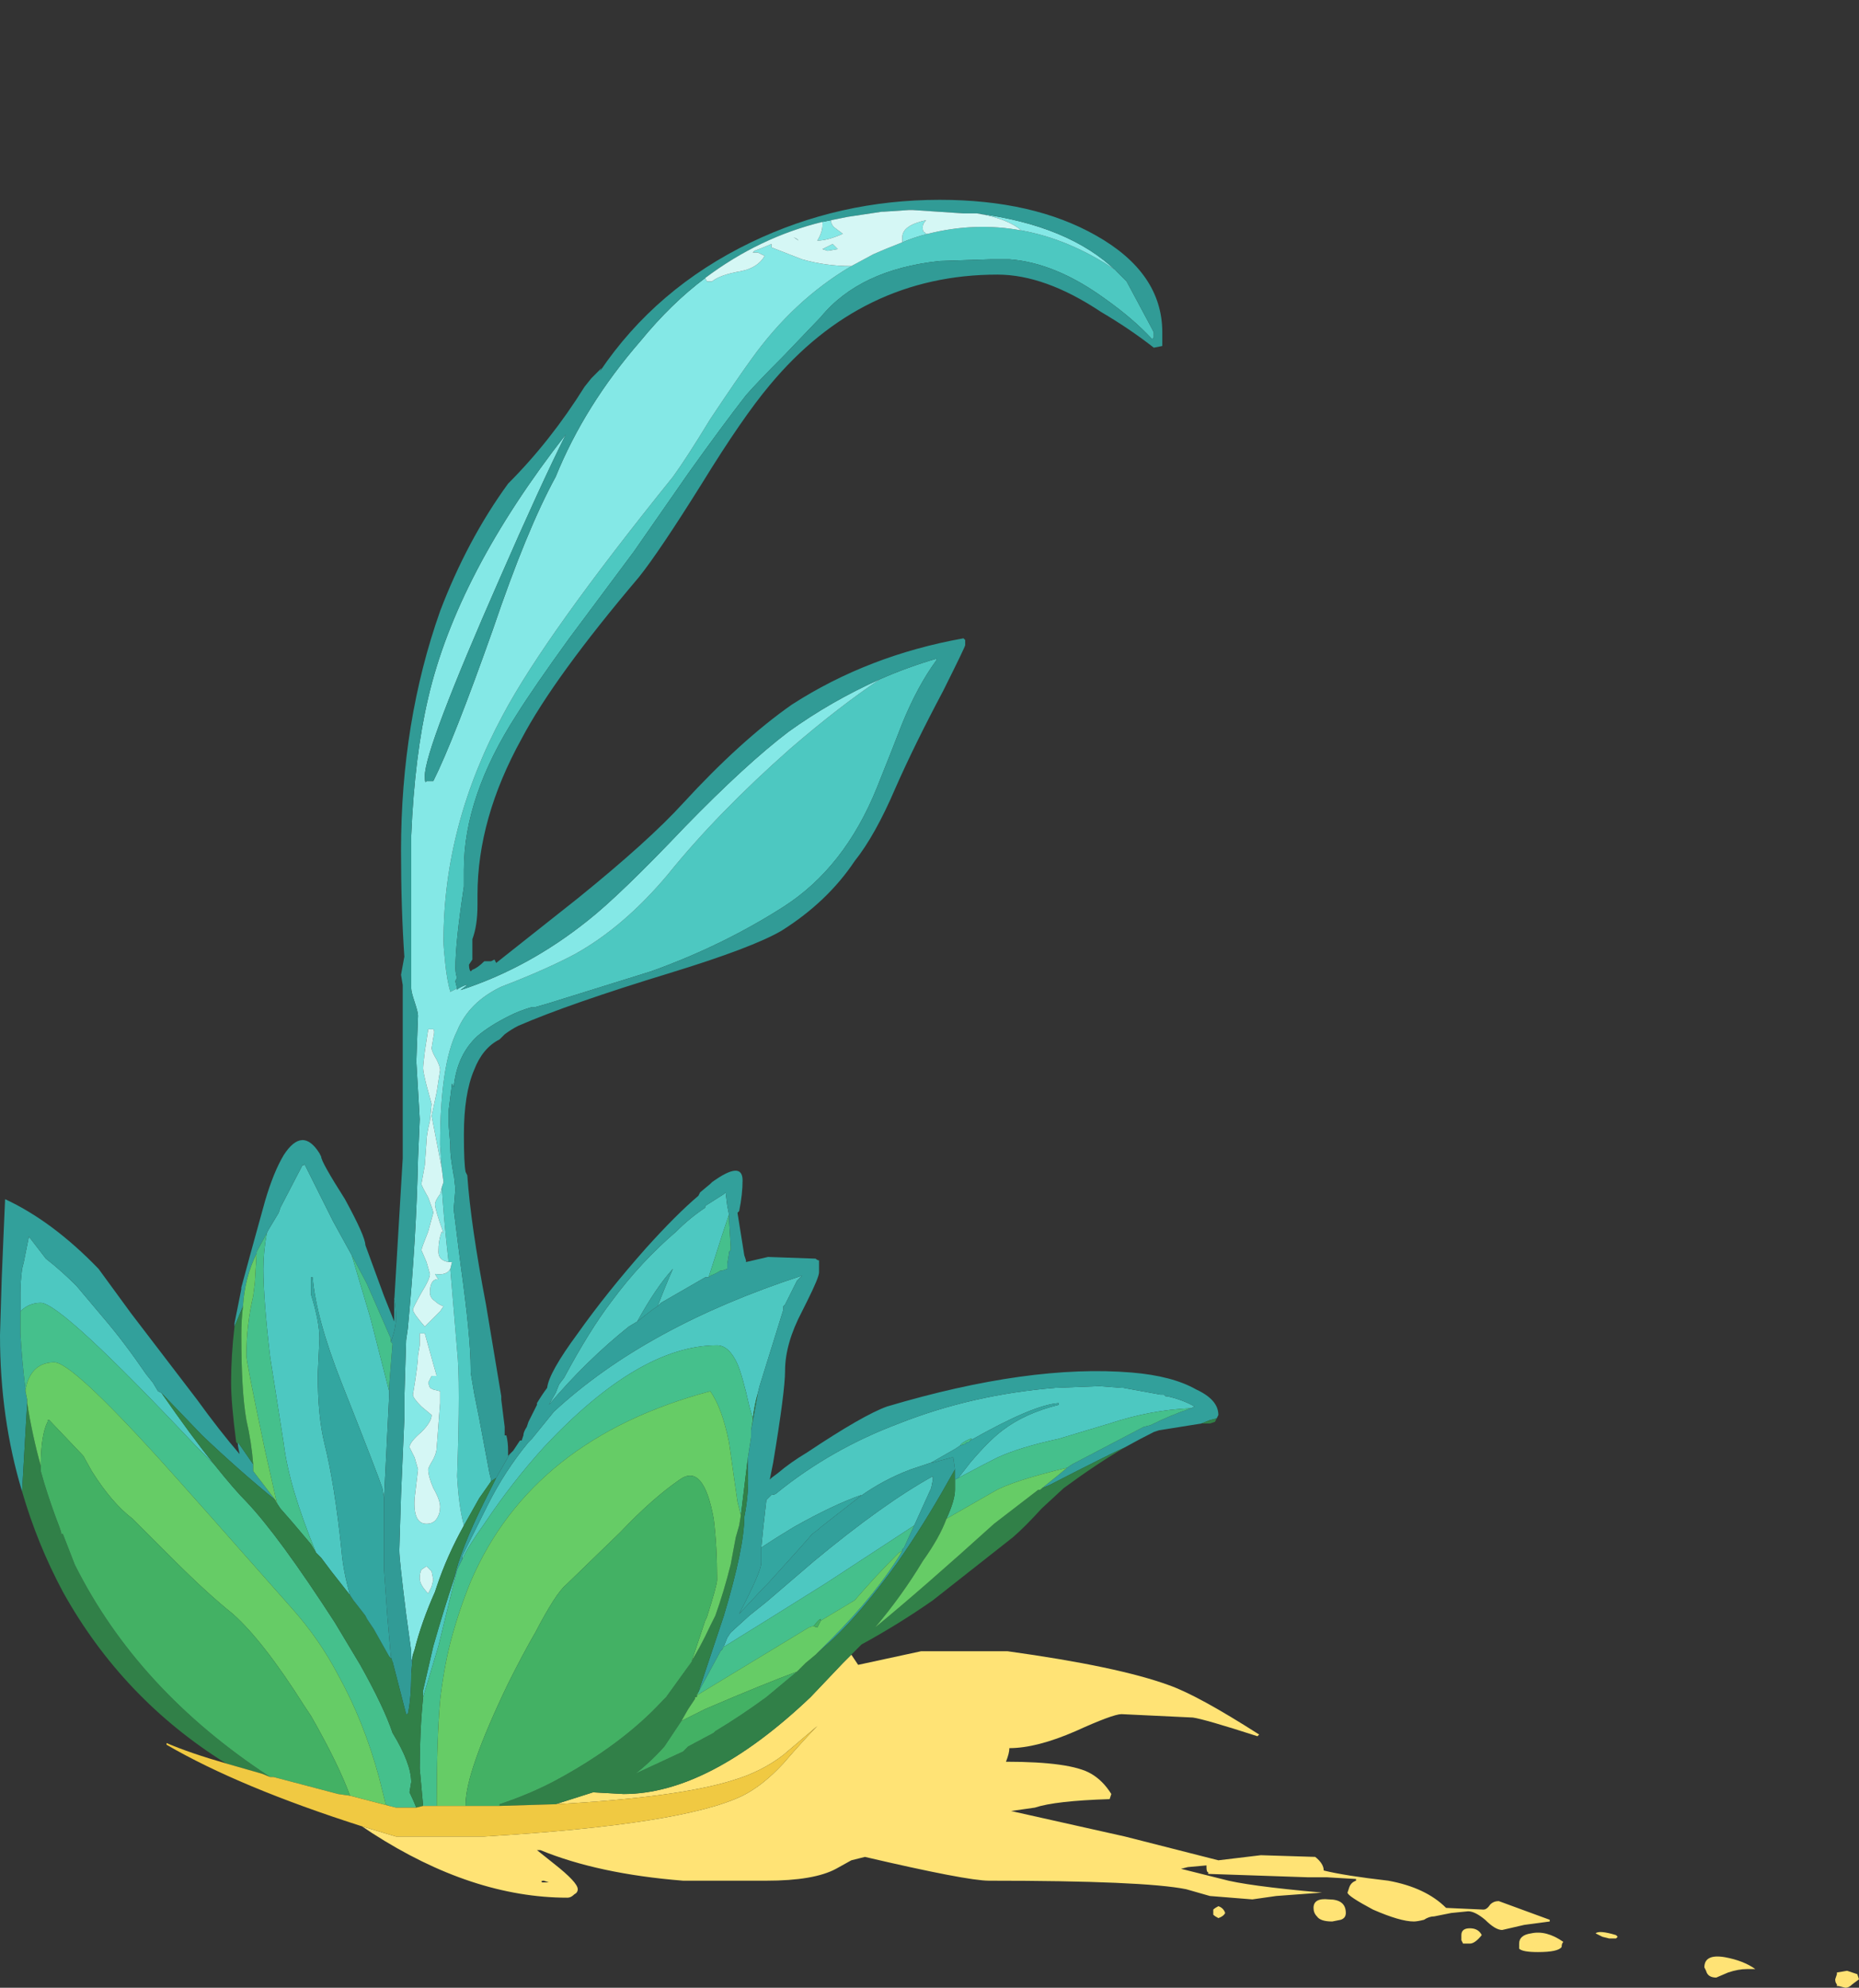 <?xml version="1.0" encoding="UTF-8" standalone="no"?>
<svg xmlns:ffdec="https://www.free-decompiler.com/flash" xmlns:xlink="http://www.w3.org/1999/xlink" ffdec:objectType="frame" height="409.35px" width="382.9px" xmlns="http://www.w3.org/2000/svg">
  <rect width="100%" height="100%" fill="#333333" stroke="none"/>
  <g transform="matrix(1.0, 0.0, 0.0, 1.0, 0.0, 33.15)">
    <use ffdec:characterId="1146" ffdec:characterName="a_EB_DesertPlant12" height="368.2" transform="matrix(1.0, 0.0, 0.0, 1.0, 0.0, 8.0)" width="382.9" xlink:href="#sprite0"/>
  </g>
  <defs>
    <g id="sprite0" transform="matrix(1.0, 0.0, 0.0, 1.0, 0.0, 0.0)">
      <use ffdec:characterId="1145" height="52.6" transform="matrix(7.0, 0.0, 0.0, 7.0, 0.0, 0.0)" width="54.7" xlink:href="#shape0"/>
    </g>
    <g id="shape0" transform="matrix(1.0, 0.0, 0.0, 1.0, 0.0, 0.0)">
      <path d="M51.65 52.05 L51.4 52.05 Q51.15 52.05 50.85 52.15 L50.5 52.3 Q50.25 52.3 50.2 52.1 L50.15 52.0 Q50.15 51.6 50.75 51.7 51.3 51.8 51.65 52.05 M47.55 51.15 L47.35 51.15 47.15 51.1 46.95 51.0 Q47.05 50.9 47.55 51.05 L47.6 51.1 47.55 51.15 M54.05 52.55 L54.05 52.5 Q54.0 52.45 54.0 52.35 L54.05 52.2 54.05 52.15 54.35 52.1 54.65 52.2 54.7 52.35 54.5 52.5 Q54.4 52.6 54.3 52.6 L54.1 52.55 54.05 52.55 M25.05 42.8 L25.25 43.1 27.1 42.7 29.65 42.7 Q32.9 43.15 34.4 43.7 35.25 44.0 37.05 45.15 L37.0 45.2 Q35.45 44.7 35.1 44.65 L33.0 44.55 Q32.75 44.55 31.65 45.05 30.5 45.55 29.7 45.55 29.7 45.7 29.6 45.95 31.5 45.95 32.1 46.3 32.45 46.5 32.7 46.9 L32.65 47.05 Q31.05 47.1 30.45 47.3 L29.75 47.4 33.1 48.15 35.85 48.85 37.1 48.7 38.7 48.75 Q38.95 48.95 38.95 49.15 39.55 49.3 40.85 49.45 41.95 49.65 42.55 50.25 L43.65 50.3 Q43.75 50.3 43.85 50.15 43.95 50.05 44.1 50.05 L45.6 50.6 45.6 50.65 44.85 50.75 44.2 50.9 Q44.0 50.9 43.7 50.6 43.4 50.35 43.2 50.35 L42.7 50.4 42.2 50.5 Q42.05 50.5 41.9 50.6 41.7 50.65 41.6 50.65 41.2 50.65 40.4 50.3 39.65 49.9 39.65 49.8 L39.7 49.65 Q39.75 49.5 39.9 49.45 L39.9 49.4 39.05 49.35 38.5 49.35 35.55 49.25 35.55 49.2 Q35.5 49.2 35.5 49.05 L35.5 49.0 34.95 49.05 34.75 49.1 35.95 49.4 Q36.65 49.6 38.9 49.8 L37.55 49.9 36.85 50.0 35.6 49.9 34.9 49.7 Q33.65 49.45 29.1 49.45 28.45 49.45 25.45 48.75 L25.05 48.85 24.6 49.1 Q23.95 49.45 22.55 49.45 L20.1 49.45 Q17.6 49.25 15.9 48.55 L15.8 48.55 16.3 48.95 Q17.0 49.5 17.0 49.7 17.0 49.8 16.9 49.85 16.8 49.95 16.7 49.95 13.9 49.95 10.95 48.05 L10.65 47.85 11.65 48.15 14.25 48.15 Q20.1 47.8 21.85 46.95 22.45 46.65 23.05 46.0 23.7 45.25 24.05 44.9 L23.05 45.75 Q22.4 46.25 21.55 46.5 19.95 47.0 16.35 47.2 L17.45 46.85 18.35 46.9 Q20.85 46.9 23.85 44.05 L24.8 43.05 25.05 42.8 M16.15 49.5 L16.0 49.45 Q15.9 49.45 15.95 49.5 L16.15 49.5 M39.2 50.65 Q38.85 50.65 38.75 50.5 38.65 50.4 38.65 50.25 38.65 49.95 39.1 50.0 39.6 50.0 39.6 50.4 39.6 50.55 39.45 50.6 L39.2 50.65 M35.7 50.3 Q35.75 50.25 35.85 50.2 36.0 50.25 36.05 50.4 36.0 50.5 35.85 50.55 35.75 50.5 35.7 50.45 35.7 50.4 35.7 50.3 M46.0 51.25 Q45.95 51.3 45.95 51.4 45.85 51.55 45.25 51.55 44.8 51.55 44.7 51.45 L44.7 51.3 Q44.7 51.05 45.05 51.0 45.5 50.9 46.0 51.25 M43.0 51.2 Q43.0 51.3 43.0 51.05 43.0 50.85 43.25 50.85 43.5 50.85 43.6 51.05 43.4 51.3 43.25 51.3 L43.05 51.3 43.0 51.2" fill="#ffe375" fill-rule="evenodd" stroke="none"/>
      <path d="M30.05 0.9 Q31.45 1.15 32.8 2.05 L32.95 2.2 33.15 2.4 33.9 3.8 33.95 3.9 33.95 4.05 33.9 4.1 Q33.35 3.5 32.5 2.9 31.05 1.85 29.7 1.75 L29.15 1.75 27.65 1.8 Q25.3 2.05 24.15 3.45 L23.05 4.6 Q22.3 5.35 21.95 5.75 21.25 6.65 20.25 8.05 L18.65 10.35 16.75 12.9 Q15.7 14.35 15.2 15.15 13.65 17.55 13.65 19.7 L13.65 20.2 Q13.4 21.85 13.4 22.6 13.4 22.75 13.45 22.9 13.4 22.95 13.4 23.0 L13.45 23.2 13.25 23.3 Q13.15 22.95 13.1 22.45 13.05 22.0 13.05 21.8 13.05 18.4 14.8 15.15 16.05 12.8 19.8 8.15 20.2 7.6 20.9 6.45 21.7 5.25 22.1 4.7 23.35 2.95 25.05 1.95 L25.7 1.6 26.05 1.45 26.55 1.25 Q26.9 1.1 27.3 1.0 28.7 0.65 30.05 0.9 M11.45 35.2 L11.3 38.2 11.25 37.9 Q11.1 37.45 10.05 34.8 9.3 32.9 9.2 31.7 L9.15 31.7 9.15 32.2 Q9.4 33.0 9.4 33.5 L9.35 34.55 Q9.35 35.8 9.55 36.6 9.85 37.8 10.05 39.75 10.1 40.35 10.3 41.05 L9.75 40.35 9.45 39.95 9.3 39.8 Q8.5 37.85 8.35 36.6 L7.95 34.05 Q7.75 32.35 7.75 31.45 7.75 30.95 7.85 30.4 L7.9 30.3 8.2 29.8 8.25 29.65 8.9 28.4 8.95 28.4 8.95 28.35 9.8 30.05 10.35 31.05 10.9 32.9 11.45 35.05 11.45 35.2 M25.9 14.1 Q26.7 13.75 27.55 13.5 L27.55 13.55 Q27.0 14.3 26.55 15.4 26.3 16.05 25.8 17.3 24.85 19.65 23.05 20.8 21.25 21.95 19.15 22.7 L16.1 23.65 15.75 23.75 15.65 23.75 Q15.3 23.85 15.0 24.0 14.4 24.3 14.05 24.6 13.45 25.15 13.35 26.1 L13.3 26.0 13.2 26.8 13.2 27.2 13.25 27.8 13.25 27.9 Q13.25 28.15 13.35 28.7 L13.35 28.65 13.4 29.1 13.35 29.7 13.55 31.3 Q13.85 33.45 13.85 34.4 L13.85 34.5 13.95 35.1 14.1 35.85 14.4 37.45 14.45 37.65 14.45 37.7 14.1 38.2 13.65 39.0 Q13.5 38.45 13.45 37.55 13.55 34.75 13.45 33.85 L13.25 31.45 13.3 31.25 13.2 31.25 13.15 30.8 Q13.05 29.85 13.0 29.05 L13.05 28.9 13.0 28.5 12.95 27.8 Q12.95 25.45 13.45 24.45 13.8 23.6 14.75 23.15 16.05 22.65 16.9 22.2 18.35 21.4 19.65 19.85 21.1 18.05 23.25 16.15 24.7 14.9 25.9 14.1 M18.75 33.0 L18.5 33.15 Q17.25 34.15 16.15 35.45 L16.35 35.1 16.45 34.85 16.6 34.65 Q17.35 33.25 18.0 32.4 18.85 31.25 19.9 30.35 20.3 29.95 20.75 29.65 L20.75 29.6 21.3 29.25 21.35 29.2 21.4 29.6 21.45 29.85 21.25 30.45 20.85 31.7 20.75 31.7 19.45 32.45 19.35 32.55 Q19.6 31.9 19.8 31.45 19.3 32.0 18.75 33.0 M13.6 40.0 L13.6 39.9 14.35 38.4 Q14.85 37.4 15.55 36.55 L15.65 36.45 16.3 35.65 Q19.0 33.15 23.6 31.65 L23.45 31.8 23.1 32.5 23.05 32.55 23.05 32.65 22.35 34.9 22.3 35.1 Q22.2 35.45 22.15 35.85 L22.05 35.5 Q21.85 34.6 21.7 34.25 21.45 33.7 21.1 33.7 18.8 33.7 16.0 36.7 15.05 37.75 14.25 38.95 13.75 39.65 13.6 40.0 M21.3 42.55 L21.4 42.3 21.5 42.15 22.05 41.65 22.55 41.25 23.95 40.05 Q26.0 38.35 27.45 37.55 L27.45 37.65 27.4 37.9 26.9 39.0 24.3 40.7 22.7 41.7 21.25 42.6 21.3 42.55 M27.4 37.15 L27.4 37.15 Q27.1 37.25 26.8 37.35 26.0 37.65 25.3 38.15 L25.35 38.1 Q24.5 38.4 23.35 39.05 22.85 39.35 22.4 39.65 22.45 39.1 22.55 38.25 L22.7 38.1 Q22.8 38.1 22.85 38.05 24.45 36.75 26.45 36.0 28.6 35.15 31.05 34.95 L32.35 34.9 33.0 34.95 33.05 34.95 34.15 35.15 34.25 35.15 34.3 35.2 34.35 35.2 Q34.8 35.3 35.15 35.5 L35.05 35.55 Q33.85 35.6 32.65 36.0 L31.15 36.45 Q30.0 36.7 29.35 37.0 28.95 37.2 28.2 37.6 L28.55 37.15 Q29.1 36.5 29.5 36.2 30.15 35.7 31.15 35.45 L31.15 35.4 Q30.4 35.45 28.55 36.5 L28.5 36.55 28.6 36.45 28.55 36.45 Q28.3 36.55 28.25 36.65 L28.1 36.75 27.4 37.15 M13.45 40.3 L12.9 42.55 12.45 44.05 12.45 43.85 Q12.6 43.2 12.75 42.55 13.05 41.5 13.35 40.6 L13.45 40.3 M0.6 32.7 L0.6 32.15 Q0.6 31.85 0.65 31.45 L0.7 31.25 0.85 30.5 1.35 31.15 Q1.8 31.5 2.25 31.95 L3.05 32.9 Q3.65 33.6 4.3 34.55 L4.5 34.8 4.65 35.05 4.75 35.1 Q5.65 36.4 6.3 37.2 L5.8 36.7 Q1.8 32.45 1.2 32.45 0.85 32.45 0.6 32.7" fill="#4dc8c1" fill-rule="evenodd" stroke="none"/>
      <path d="M32.95 2.2 L32.8 2.05 Q31.45 1.15 30.05 0.9 29.65 0.55 28.75 0.4 31.45 0.75 32.85 2.1 L32.95 2.2 M27.3 1.0 Q26.9 1.1 26.55 1.25 L26.55 1.1 Q26.55 0.75 27.25 0.6 27.15 0.7 27.15 0.8 27.15 0.95 27.2 0.95 L27.25 1.0 27.3 1.0 M25.05 1.95 Q23.35 2.95 22.1 4.7 21.7 5.25 20.9 6.45 20.2 7.6 19.8 8.15 16.05 12.8 14.8 15.15 13.05 18.4 13.05 21.8 13.05 22.0 13.1 22.45 13.15 22.95 13.25 23.3 L13.45 23.2 13.45 23.25 Q13.45 23.2 13.7 23.1 L13.75 23.1 13.55 23.25 Q15.55 22.6 17.3 21.2 18.25 20.45 20.15 18.45 21.95 16.6 23.2 15.65 24.45 14.75 25.9 14.1 24.7 14.9 23.25 16.15 21.1 18.05 19.65 19.85 18.35 21.4 16.9 22.2 16.05 22.65 14.75 23.15 13.8 23.6 13.45 24.45 12.95 25.45 12.95 27.8 L13.0 28.5 12.7 26.95 12.85 26.25 12.95 25.6 Q12.95 25.5 12.85 25.3 12.7 25.05 12.7 24.95 L12.75 24.65 Q12.8 24.45 12.75 24.4 L12.6 24.4 12.5 25.05 Q12.45 25.45 12.45 25.55 12.45 25.65 12.55 26.05 L12.7 26.6 12.65 27.1 Q12.55 27.5 12.55 27.7 L12.5 28.4 12.4 28.95 Q12.4 29.0 12.6 29.35 12.75 29.75 12.75 29.8 L12.6 30.35 Q12.4 30.85 12.4 30.9 L12.55 31.25 12.65 31.6 Q12.65 31.75 12.4 32.15 12.15 32.6 12.15 32.65 12.15 32.75 12.5 33.15 L12.95 32.7 13.05 32.55 Q12.9 32.5 12.8 32.4 12.65 32.3 12.65 32.15 12.65 31.75 12.9 31.75 12.85 31.7 12.8 31.6 13.15 31.65 13.25 31.45 L13.45 33.85 Q13.55 34.75 13.45 37.55 13.5 38.45 13.65 39.0 13.15 39.9 12.85 40.8 L12.8 40.95 Q12.4 41.85 12.2 42.65 L12.15 42.8 12.1 43.0 12.1 42.7 11.95 41.6 Q11.75 40.0 11.75 39.75 L11.75 39.7 11.8 38.1 11.9 35.8 11.9 35.2 11.95 33.55 12.0 33.2 Q12.25 30.55 12.3 28.2 L12.35 27.05 12.25 25.35 12.3 24.0 Q12.3 23.9 12.2 23.6 12.1 23.3 12.1 23.2 L12.1 18.7 Q12.2 16.35 12.6 14.65 13.45 11.0 16.65 6.9 15.9 8.4 14.7 11.15 12.5 16.15 12.5 16.95 12.5 17.2 12.55 17.1 L12.75 17.1 Q13.35 15.9 14.5 12.65 15.5 9.7 16.35 8.15 17.2 6.05 18.85 4.15 19.75 3.05 20.75 2.3 L20.8 2.4 20.95 2.4 Q21.2 2.2 21.8 2.1 22.3 2.0 22.5 1.65 L22.3 1.55 22.15 1.55 22.2 1.5 Q22.35 1.45 22.7 1.3 22.7 1.55 22.7 1.4 L23.6 1.75 Q24.3 1.95 25.05 1.95 M24.2 0.65 L24.45 0.6 Q24.45 0.75 24.6 0.85 L24.8 1.0 Q24.35 1.2 24.05 1.2 24.2 0.95 24.2 0.75 L24.2 0.65 M24.2 1.45 L24.5 1.3 24.65 1.45 24.35 1.5 24.2 1.45 M23.45 1.15 L23.35 1.1 23.5 1.2 23.45 1.15 M13.0 29.05 Q13.05 29.85 13.15 30.8 L13.2 31.25 Q12.9 31.2 12.9 30.95 12.9 30.6 13.0 30.35 L13.05 30.4 Q12.8 29.7 12.8 29.55 12.8 29.45 12.95 29.25 L13.0 29.05 M12.5 33.35 L12.35 33.35 12.35 33.7 12.3 34.0 Q12.3 34.25 12.15 35.15 12.15 35.25 12.4 35.5 L12.7 35.75 Q12.7 35.95 12.4 36.25 12.05 36.55 12.05 36.7 L12.2 37.0 12.3 37.35 12.2 38.2 Q12.15 38.95 12.55 38.95 12.75 38.95 12.85 38.8 12.95 38.65 12.95 38.45 12.95 38.25 12.75 37.9 12.6 37.55 12.6 37.35 12.6 37.3 12.75 37.05 12.85 36.85 12.85 36.7 L12.95 35.4 12.95 35.05 12.75 35.0 12.65 34.95 12.6 34.8 12.7 34.6 12.85 34.6 12.75 34.25 12.5 33.35 M12.4 40.3 Q12.35 40.4 12.35 40.55 12.35 40.75 12.6 41.0 L12.7 40.8 12.75 40.6 12.7 40.35 12.55 40.2 12.4 40.3" fill="#84e8e6" fill-rule="evenodd" stroke="none"/>
      <path d="M13.45 23.2 L13.4 23.0 Q13.4 22.95 13.45 22.9 13.4 22.75 13.4 22.6 13.4 21.85 13.65 20.2 L13.65 19.7 Q13.65 17.55 15.2 15.15 15.7 14.35 16.75 12.9 L18.65 10.35 20.25 8.05 Q21.25 6.65 21.95 5.75 22.3 5.35 23.05 4.6 L24.15 3.45 Q25.3 2.05 27.65 1.8 L29.15 1.75 29.7 1.75 Q31.05 1.85 32.5 2.9 33.35 3.5 33.9 4.1 L33.95 4.05 33.95 3.9 33.9 3.8 33.15 2.4 32.95 2.2 32.85 2.1 Q31.45 0.75 28.75 0.4 L28.35 0.4 26.85 0.3 26.75 0.3 26.0 0.35 25.95 0.35 24.95 0.5 24.45 0.6 24.2 0.65 Q22.35 1.1 20.75 2.3 19.75 3.05 18.85 4.15 17.2 6.05 16.35 8.15 15.5 9.7 14.5 12.65 13.35 15.9 12.75 17.1 L12.55 17.1 Q12.5 17.2 12.5 16.95 12.5 16.15 14.7 11.15 15.9 8.4 16.65 6.9 13.45 11.0 12.6 14.65 12.2 16.35 12.1 18.7 L12.1 23.2 Q12.1 23.3 12.2 23.6 12.3 23.9 12.3 24.0 L12.25 25.35 12.35 27.05 12.3 28.2 Q12.25 30.55 12.0 33.2 L11.95 33.55 11.9 35.2 11.9 35.8 11.8 38.1 11.75 39.7 11.75 39.75 Q11.75 40.0 11.95 41.6 L12.1 42.7 12.1 43.0 12.15 42.8 12.1 43.35 Q12.1 44.1 12.0 44.55 L11.95 44.55 11.55 43.0 11.5 42.85 Q11.45 42.3 11.4 41.7 L11.3 40.3 11.3 38.2 11.45 35.2 11.45 34.9 11.55 33.65 11.5 33.6 Q11.65 33.2 11.65 32.9 11.65 32.6 11.6 32.3 L11.6 32.4 11.85 28.2 11.85 23.1 11.8 22.8 11.9 22.25 11.9 22.3 Q11.8 20.85 11.8 19.15 11.8 15.35 12.95 12.1 13.75 10.0 14.95 8.35 16.2 7.1 17.2 5.5 L17.4 5.25 17.7 4.95 17.65 5.05 Q19.3 2.6 22.1 1.25 24.7 0.0 27.65 0.0 30.4 0.0 32.25 1.05 34.2 2.15 34.2 3.9 L34.2 4.3 33.95 4.35 Q33.25 3.8 32.4 3.3 30.75 2.2 29.35 2.2 25.35 2.2 22.65 5.45 21.85 6.4 20.65 8.35 19.4 10.35 18.8 11.1 16.3 14.05 15.35 15.85 14.05 18.2 14.05 20.45 L14.05 20.75 Q14.05 21.35 13.9 21.75 L13.9 22.35 13.8 22.5 Q13.8 22.65 13.85 22.7 L13.9 22.65 Q14.05 22.6 14.25 22.4 L14.45 22.4 14.55 22.35 14.6 22.45 17.0 20.55 Q19.1 18.85 20.1 17.75 21.8 15.9 23.3 14.85 25.55 13.4 28.35 12.9 L28.4 12.95 28.4 13.1 Q28.4 13.15 27.75 14.45 26.9 16.05 26.35 17.3 25.75 18.7 25.15 19.45 24.35 20.65 23.0 21.5 22.15 22.0 19.7 22.75 16.75 23.65 15.25 24.3 15.05 24.4 14.85 24.55 L14.7 24.7 Q14.2 24.95 13.95 25.6 13.65 26.3 13.65 27.5 13.65 28.35 13.7 28.6 L13.75 28.7 Q13.85 30.15 14.3 32.5 L14.75 35.2 14.75 35.3 14.85 36.1 14.85 36.35 14.9 36.35 Q14.95 36.55 14.95 36.8 L14.95 36.95 15.0 36.9 14.6 37.6 14.45 37.7 14.45 37.65 14.4 37.45 14.1 35.85 13.95 35.1 13.85 34.5 13.85 34.4 Q13.85 33.45 13.55 31.3 L13.35 29.7 13.4 29.1 13.35 28.65 13.35 28.7 Q13.25 28.15 13.25 27.9 L13.25 27.8 13.2 27.2 13.2 26.8 13.3 26.0 13.35 26.1 Q13.45 25.15 14.05 24.6 14.4 24.3 15.0 24.0 15.3 23.85 15.65 23.75 L15.75 23.75 16.1 23.65 19.15 22.7 Q21.25 21.95 23.05 20.8 24.85 19.65 25.8 17.3 26.3 16.05 26.55 15.4 27.0 14.3 27.55 13.55 L27.55 13.5 Q26.7 13.75 25.9 14.1 24.45 14.75 23.2 15.65 21.95 16.6 20.15 18.45 18.25 20.45 17.3 21.2 15.55 22.6 13.55 23.25 L13.75 23.1 13.7 23.1 Q13.45 23.2 13.45 23.25 L13.45 23.2" fill="#319b96" fill-rule="evenodd" stroke="none"/>
      <path d="M30.05 0.9 Q28.7 0.65 27.3 1.0 L27.25 1.0 27.2 0.95 Q27.15 0.95 27.15 0.8 27.15 0.7 27.25 0.6 26.55 0.75 26.55 1.1 L26.55 1.25 26.05 1.45 25.7 1.6 25.05 1.95 Q24.3 1.95 23.6 1.75 L22.7 1.4 Q22.7 1.55 22.7 1.3 22.35 1.45 22.2 1.5 L22.15 1.55 22.3 1.55 22.5 1.65 Q22.3 2.0 21.8 2.1 21.2 2.2 20.95 2.4 L20.8 2.4 20.75 2.3 Q22.35 1.1 24.2 0.65 L24.2 0.75 Q24.2 0.95 24.05 1.2 24.35 1.2 24.8 1.0 L24.6 0.85 Q24.45 0.75 24.45 0.6 L24.95 0.5 25.95 0.35 26.0 0.35 26.75 0.3 26.85 0.3 28.35 0.4 28.75 0.4 Q29.65 0.55 30.05 0.9 M23.45 1.15 L23.5 1.2 23.35 1.1 23.45 1.15 M24.2 1.45 L24.35 1.5 24.65 1.45 24.5 1.3 24.2 1.45 M13.0 28.5 L13.05 28.9 13.0 29.05 12.95 29.25 Q12.8 29.45 12.8 29.55 12.8 29.7 13.05 30.4 L13.0 30.35 Q12.9 30.6 12.9 30.95 12.9 31.2 13.2 31.25 L13.3 31.25 13.25 31.45 Q13.15 31.65 12.8 31.6 12.85 31.7 12.9 31.75 12.65 31.75 12.65 32.15 12.65 32.3 12.8 32.4 12.9 32.5 13.05 32.55 L12.95 32.7 12.5 33.15 Q12.15 32.75 12.15 32.65 12.15 32.6 12.4 32.15 12.65 31.75 12.65 31.6 L12.55 31.25 12.4 30.9 Q12.4 30.85 12.6 30.35 L12.75 29.8 Q12.75 29.75 12.6 29.35 12.4 29.0 12.4 28.95 L12.5 28.4 12.55 27.7 Q12.55 27.5 12.65 27.1 L12.7 26.6 12.55 26.05 Q12.45 25.65 12.45 25.55 12.45 25.45 12.5 25.05 L12.6 24.4 12.75 24.4 Q12.8 24.45 12.75 24.65 L12.7 24.95 Q12.7 25.05 12.85 25.3 12.95 25.5 12.95 25.6 L12.85 26.25 12.7 26.95 13.0 28.5 M12.5 33.35 L12.75 34.25 12.85 34.6 12.7 34.6 12.6 34.8 12.65 34.95 12.75 35.0 12.95 35.05 12.95 35.4 12.85 36.7 Q12.85 36.85 12.75 37.05 12.6 37.3 12.6 37.35 12.6 37.55 12.75 37.9 12.95 38.25 12.95 38.45 12.95 38.65 12.85 38.8 12.75 38.95 12.55 38.95 12.15 38.95 12.2 38.2 L12.3 37.35 12.2 37.0 12.05 36.7 Q12.05 36.55 12.4 36.25 12.7 35.95 12.7 35.75 L12.4 35.5 Q12.15 35.25 12.15 35.15 12.3 34.25 12.3 34.0 L12.35 33.7 12.35 33.35 12.5 33.35 M12.4 40.3 L12.55 40.2 12.7 40.35 12.75 40.6 12.7 40.8 12.6 41.0 Q12.35 40.75 12.35 40.55 12.35 40.4 12.4 40.3" fill="#d5f7f5" fill-rule="evenodd" stroke="none"/>
      <path d="M15.0 36.9 L15.1 36.8 15.3 36.5 15.35 36.5 15.4 36.35 Q15.4 36.25 15.5 36.1 L15.55 35.95 Q15.65 35.75 15.8 35.45 L15.8 35.4 Q15.95 35.15 16.1 34.95 16.15 34.5 17.0 33.35 17.85 32.15 19.0 30.85 19.9 29.85 20.55 29.3 L20.6 29.2 20.9 28.95 20.95 28.9 Q21.85 28.25 21.85 28.85 21.85 29.25 21.75 29.75 L21.7 29.8 21.9 31.05 21.95 31.2 21.95 31.25 22.6 31.1 24.0 31.15 Q24.05 31.2 24.1 31.2 L24.1 31.55 Q24.1 31.7 23.75 32.4 L23.6 32.7 Q23.1 33.65 23.1 34.45 23.1 35.05 22.75 37.15 L22.65 37.65 22.7 37.6 22.9 37.45 Q23.25 37.15 23.75 36.85 25.4 35.75 26.1 35.5 30.3 34.25 33.3 34.5 34.5 34.6 35.2 35.0 35.85 35.3 35.85 35.75 L35.8 35.85 35.6 35.9 35.35 36.0 34.1 36.2 33.95 36.25 Q33.55 36.45 33.1 36.7 32.65 36.9 30.9 37.8 L30.55 37.95 30.6 37.95 31.1 37.55 31.4 37.3 31.55 37.2 33.65 36.1 33.85 36.05 Q34.45 35.75 35.05 35.55 L35.15 35.5 Q34.8 35.3 34.35 35.2 L34.3 35.2 34.25 35.15 34.15 35.15 33.05 34.95 33.0 34.95 32.35 34.9 31.05 34.95 Q28.6 35.15 26.45 36.0 24.45 36.75 22.85 38.05 22.8 38.1 22.7 38.1 L22.55 38.25 Q22.45 39.1 22.4 39.65 L22.4 40.1 Q22.4 40.35 21.75 41.6 L22.45 40.85 22.6 40.7 Q23.6 39.6 23.9 39.25 L24.1 39.1 24.15 39.05 25.3 38.15 Q26.0 37.65 26.8 37.35 27.1 37.25 27.4 37.15 L27.4 37.15 27.45 37.15 28.0 37.0 28.05 37.0 28.1 37.35 27.9 37.7 Q27.2 38.95 26.4 40.1 25.35 41.55 24.5 42.35 L24.0 42.8 24.45 42.35 Q25.8 41.0 26.55 39.75 L26.55 39.7 26.6 39.65 26.9 39.0 27.4 37.9 27.45 37.65 27.45 37.55 Q26.0 38.35 23.95 40.05 L22.55 41.25 22.05 41.65 21.5 42.15 21.4 42.3 21.3 42.55 21.25 42.65 21.2 42.7 20.55 43.9 21.3 41.65 Q21.9 39.65 21.9 38.75 22.05 38.0 22.0 37.35 L22.0 37.05 22.1 36.4 22.1 36.2 22.3 35.1 22.35 34.9 23.05 32.65 23.05 32.55 23.1 32.5 23.45 31.8 23.6 31.65 Q19.0 33.15 16.3 35.65 L15.65 36.45 15.55 36.55 Q14.85 37.4 14.35 38.4 L13.6 39.9 13.6 40.0 13.45 40.3 13.35 40.6 Q13.55 39.7 14.25 38.3 L14.6 37.6 15.0 36.9 M0.65 38.0 Q0.0 35.85 0.0 33.4 L0.05 31.75 0.1 30.55 0.15 29.4 Q1.55 30.05 2.9 31.45 L3.85 32.75 5.8 35.3 Q6.45 36.2 7.05 36.9 L7.0 36.65 7.0 36.6 7.0 36.55 7.45 37.2 7.45 37.4 8.1 38.25 Q7.0 37.35 5.95 36.35 L4.75 35.1 4.65 35.05 4.5 34.8 4.3 34.55 Q3.65 33.6 3.05 32.9 L2.25 31.95 Q1.8 31.5 1.35 31.15 L0.85 30.5 0.7 31.25 0.65 31.45 Q0.6 31.85 0.6 32.15 L0.6 32.7 0.6 33.35 Q0.65 34.2 0.75 35.0 L0.75 35.05 0.8 35.3 0.8 35.4 0.75 36.25 0.65 38.0 M6.9 33.15 L6.9 33.05 7.1 32.05 7.1 32.0 Q7.3 31.25 7.8 29.45 8.05 28.6 8.35 28.1 8.9 27.25 9.4 28.05 L9.45 28.15 Q9.45 28.3 10.15 29.4 10.75 30.5 10.75 30.75 L11.3 32.25 11.6 33.0 11.6 32.4 11.6 32.3 Q11.65 32.6 11.65 32.9 11.65 33.2 11.5 33.6 L11.5 33.5 10.8 31.9 10.75 31.8 10.35 31.05 9.8 30.05 8.95 28.35 8.95 28.4 8.9 28.4 8.25 29.65 8.2 29.8 7.9 30.3 7.85 30.4 7.55 30.95 7.55 31.0 Q7.2 31.7 7.15 32.55 L6.9 33.15 M21.45 29.85 L21.4 29.6 21.35 29.2 21.3 29.25 20.75 29.6 20.75 29.65 Q20.3 29.95 19.9 30.35 18.85 31.25 18.0 32.4 17.35 33.25 16.6 34.65 L16.45 34.85 16.35 35.1 16.15 35.45 Q17.25 34.15 18.5 33.15 L18.75 33.0 19.2 32.65 19.35 32.55 19.45 32.45 20.75 31.7 20.85 31.7 20.9 31.65 Q21.05 31.6 21.2 31.5 L21.25 31.5 21.4 31.45 21.4 31.3 21.45 31.0 21.45 30.95 21.5 30.9 21.5 30.8 21.45 30.0 21.45 29.85 M21.9 31.05 L21.9 31.05" fill="#32a09b" fill-rule="evenodd" stroke="none"/>
      <path d="M11.5 33.6 L11.55 33.65 11.45 34.9 11.45 35.2 11.45 35.05 10.9 32.9 10.35 31.05 10.75 31.8 10.8 31.9 11.5 33.5 11.5 33.6 M20.85 31.7 L21.25 30.45 21.45 29.85 21.45 30.0 21.5 30.8 21.5 30.9 21.45 30.95 21.45 31.0 21.4 31.3 21.4 31.45 21.25 31.5 21.2 31.5 Q21.05 31.6 20.9 31.65 L20.85 31.7 M22.1 36.2 L22.1 36.4 22.0 37.05 21.8 38.7 21.7 38.3 21.45 36.55 Q21.25 35.55 20.9 35.05 15.65 36.45 13.85 40.65 13.5 41.5 13.25 42.45 13.05 43.25 12.95 44.15 12.85 45.3 12.85 47.2 L12.85 47.25 12.45 47.25 12.35 46.15 Q12.35 45.05 12.45 44.05 L12.9 42.55 13.45 40.3 13.6 40.0 Q13.75 39.65 14.25 38.95 15.05 37.75 16.0 36.7 18.8 33.7 21.1 33.7 21.45 33.7 21.7 34.25 21.85 34.6 22.05 35.5 L22.15 35.85 22.15 35.9 22.1 36.2 M20.55 43.9 L21.2 42.7 21.25 42.65 21.3 42.55 21.25 42.6 22.7 41.7 24.3 40.7 26.9 39.0 26.6 39.65 26.55 39.7 26.55 39.75 26.45 39.8 Q25.75 40.5 25.15 41.2 L24.15 41.8 24.15 41.75 Q24.1 41.75 23.95 41.95 L23.8 42.0 20.5 44.0 20.55 43.9 M35.05 35.55 Q34.45 35.75 33.85 36.05 L33.65 36.1 31.55 37.2 31.4 37.3 Q29.75 37.7 29.25 38.0 L27.85 38.8 Q28.1 38.25 28.1 37.95 L28.1 37.65 28.2 37.6 Q28.95 37.2 29.35 37.0 30.0 36.7 31.15 36.45 L32.65 36.0 Q33.85 35.6 35.05 35.55 M7.55 31.0 L7.55 30.95 7.85 30.4 Q7.75 30.95 7.75 31.45 7.75 32.35 7.95 34.05 L8.35 36.6 Q8.5 37.85 9.3 39.8 L9.15 39.55 8.6 38.9 8.25 38.5 8.15 38.35 7.8 36.8 Q7.25 34.2 7.25 34.0 7.25 33.1 7.45 32.25 L7.5 31.85 7.55 31.0 M0.6 32.7 Q0.85 32.45 1.2 32.45 1.8 32.45 5.8 36.7 L6.3 37.2 Q6.9 37.95 7.25 38.3 8.2 39.3 9.85 41.85 L10.6 43.1 Q11.3 44.35 11.55 45.1 12.1 46.0 12.1 46.55 L12.05 46.85 Q12.15 47.05 12.25 47.3 L11.65 47.3 11.45 47.25 11.35 47.2 11.15 46.4 Q10.7 44.75 9.95 43.4 9.4 42.35 8.6 41.45 5.6 38.05 4.65 37.0 2.1 34.2 1.6 34.2 1.0 34.2 0.8 34.8 L0.75 35.0 Q0.65 34.2 0.6 33.35 L0.6 32.7 M28.25 36.65 Q28.3 36.55 28.55 36.45 L28.6 36.45 28.5 36.55 28.45 36.55 28.4 36.6 28.25 36.65" fill="#45c08c" fill-rule="evenodd" stroke="none"/>
      <path d="M35.8 35.85 L35.75 35.95 35.6 36.0 35.35 36.0 35.6 35.9 35.8 35.85 M33.1 36.7 Q32.25 37.2 31.3 37.9 L30.65 38.5 Q30.15 39.05 29.8 39.35 L27.45 41.2 Q26.45 41.9 25.35 42.5 L25.05 42.8 24.8 43.05 23.85 44.05 Q20.85 46.9 18.35 46.9 L17.45 46.85 16.35 47.2 14.7 47.25 14.7 47.2 Q15.6 46.9 16.35 46.5 18.3 45.45 19.5 44.15 L19.6 44.05 20.25 43.15 Q20.6 42.6 20.9 41.95 L21.05 41.65 Q21.3 40.95 21.5 40.15 L21.65 39.35 21.75 39.0 21.8 38.7 22.0 37.05 22.0 37.35 Q22.05 38.0 21.9 38.75 21.9 39.65 21.3 41.65 L20.55 43.9 20.5 44.05 20.45 44.05 20.45 44.1 20.25 44.4 20.05 44.75 19.55 45.5 Q19.15 45.95 18.7 46.3 L20.1 45.65 20.25 45.5 21.0 45.1 21.05 45.05 Q21.8 44.6 22.55 44.05 L23.45 43.3 23.7 43.05 24.0 42.8 24.5 42.35 Q25.35 41.55 26.4 40.1 27.2 38.95 27.9 37.7 L28.1 37.35 28.1 37.65 28.1 37.95 Q28.1 38.25 27.85 38.8 27.65 39.35 27.15 40.05 26.55 41.05 25.75 42.0 27.15 40.85 29.25 38.95 29.9 38.45 30.55 37.95 L30.9 37.8 Q32.65 36.9 33.1 36.7 M6.65 46.0 Q3.6 44.1 1.85 40.95 1.1 39.55 0.65 38.0 L0.75 36.25 0.8 35.4 Q0.95 36.35 1.2 37.25 L1.2 37.4 1.3 37.75 Q1.5 38.4 1.75 39.05 L1.8 39.2 1.8 39.25 1.85 39.25 2.2 40.15 Q4.05 43.85 7.95 46.4 L7.7 46.3 6.65 46.0 M7.0 36.6 L6.95 36.55 Q6.8 35.4 6.8 34.8 6.8 34.0 6.9 33.15 L7.15 32.55 Q7.1 32.95 7.1 33.4 7.1 35.05 7.25 35.9 7.4 36.55 7.45 37.2 L7.0 36.55 7.0 36.6 M11.55 43.0 L11.95 44.55 12.0 44.55 Q12.1 44.1 12.1 43.35 L12.15 42.8 12.2 42.65 Q12.4 41.85 12.8 40.95 L12.85 40.8 Q13.15 39.9 13.65 39.0 L14.1 38.2 14.45 37.7 14.6 37.6 14.25 38.3 Q13.55 39.7 13.35 40.6 13.05 41.5 12.75 42.55 12.6 43.2 12.45 43.85 L12.45 44.05 Q12.35 45.05 12.35 46.15 L12.45 47.25 12.25 47.3 Q12.15 47.05 12.05 46.85 L12.1 46.55 Q12.1 46.0 11.55 45.1 11.3 44.35 10.6 43.1 L9.85 41.85 Q8.2 39.3 7.25 38.3 6.9 37.95 6.3 37.2 5.65 36.4 4.75 35.1 L5.95 36.35 Q7.0 37.35 8.1 38.25 L8.15 38.35 8.25 38.5 8.6 38.9 9.15 39.55 9.3 39.8 9.45 39.95 9.75 40.35 10.3 41.05 10.4 41.2 10.75 41.65 10.8 41.75 11.0 42.05 11.45 42.85 11.55 42.95 11.55 43.0 M21.9 31.05 L21.9 31.05 M22.3 35.1 L22.1 36.2 22.15 35.9 22.15 35.85 Q22.2 35.45 22.3 35.1" fill="#318048" fill-rule="evenodd" stroke="none"/>
      <path d="M11.3 38.2 L11.3 40.3 11.4 41.7 Q11.45 42.3 11.5 42.85 L11.55 43.0 11.55 42.95 11.45 42.85 11.0 42.05 10.8 41.75 10.75 41.65 10.4 41.2 10.3 41.05 Q10.1 40.35 10.05 39.75 9.85 37.8 9.55 36.6 9.35 35.8 9.35 34.55 L9.4 33.5 Q9.4 33.0 9.15 32.2 L9.15 31.7 9.2 31.7 Q9.3 32.9 10.05 34.8 11.1 37.45 11.25 37.9 L11.3 38.2 M18.75 33.0 Q19.3 32.0 19.8 31.45 19.6 31.9 19.35 32.55 L19.2 32.65 18.75 33.0 M28.1 37.35 L28.05 37.0 28.0 37.0 27.45 37.15 27.4 37.15 28.1 36.75 28.25 36.65 28.4 36.6 28.45 36.55 28.5 36.55 28.55 36.5 Q30.4 35.45 31.15 35.4 L31.15 35.45 Q30.15 35.7 29.5 36.2 29.1 36.5 28.55 37.15 L28.2 37.6 28.1 37.65 28.1 37.35 M25.3 38.15 L24.15 39.05 24.1 39.1 23.9 39.25 Q23.6 39.6 22.6 40.7 L22.45 40.85 21.75 41.6 Q22.4 40.35 22.4 40.1 L22.4 39.65 Q22.85 39.35 23.35 39.05 24.5 38.4 25.35 38.1 L25.3 38.15" fill="#33a6a0" fill-rule="evenodd" stroke="none"/>
      <path d="M26.55 39.75 Q25.8 41.0 24.45 42.35 L24.0 42.8 23.7 43.05 23.45 43.3 Q22.5 43.65 20.75 44.4 L20.05 44.75 20.25 44.4 20.45 44.1 20.45 44.05 20.5 44.05 20.55 43.9 20.5 44.0 23.8 42.0 23.95 41.95 23.9 41.95 24.05 42.0 24.15 41.8 25.15 41.2 Q25.75 40.5 26.45 39.8 L26.55 39.75 M31.4 37.3 L31.1 37.55 30.6 37.95 30.55 37.95 Q29.9 38.45 29.25 38.95 27.15 40.85 25.75 42.0 26.55 41.05 27.15 40.05 27.65 39.35 27.85 38.8 L29.25 38.0 Q29.75 37.7 31.4 37.3 M12.85 47.25 L12.85 47.2 Q12.85 45.3 12.95 44.15 13.05 43.25 13.25 42.45 13.5 41.5 13.85 40.65 15.65 36.45 20.9 35.05 21.25 35.55 21.45 36.55 L21.7 38.3 21.8 38.7 21.75 39.0 21.65 39.35 21.5 40.15 Q21.3 40.95 21.05 41.65 L20.9 41.95 Q20.6 42.6 20.25 43.15 L20.35 43.0 20.75 41.8 20.8 41.7 Q21.1 40.75 21.1 40.6 21.1 39.6 21.0 38.8 20.7 37.15 20.0 37.65 19.2 38.2 18.25 39.2 L16.65 40.75 Q16.35 41.0 15.75 42.15 15.4 42.75 14.95 43.65 13.7 46.25 13.7 47.2 L13.7 47.25 12.85 47.25 M7.55 31.0 L7.5 31.85 7.45 32.25 Q7.25 33.1 7.25 34.0 7.25 34.2 7.8 36.8 L8.15 38.35 8.1 38.25 7.45 37.4 7.45 37.2 Q7.4 36.55 7.25 35.9 7.1 35.05 7.1 33.4 7.1 32.95 7.15 32.55 7.2 31.7 7.55 31.0 M0.8 35.4 L0.8 35.3 0.75 35.05 0.75 35.0 0.8 34.8 Q1.0 34.2 1.6 34.2 2.1 34.2 4.65 37.0 5.6 38.05 8.6 41.45 9.4 42.35 9.95 43.4 10.7 44.75 11.15 46.4 L11.35 47.2 11.45 47.25 10.3 46.95 Q9.95 46.0 9.15 44.6 L8.95 44.3 Q7.75 42.4 6.85 41.6 6.1 41.0 5.1 40.0 L3.9 38.8 Q3.3 38.35 2.7 37.4 L2.45 36.95 1.45 35.9 1.4 35.9 1.4 35.95 Q1.2 36.35 1.2 37.25 0.95 36.35 0.8 35.4 M1.85 39.25 L1.8 39.25 1.85 39.25 1.85 39.25" fill="#66cc66" fill-rule="evenodd" stroke="none"/>
      <path d="M13.7 47.25 L13.7 47.2 Q13.7 46.25 14.95 43.65 15.4 42.75 15.75 42.15 16.35 41.0 16.65 40.75 L18.25 39.2 Q19.2 38.2 20.0 37.65 20.7 37.15 21.0 38.8 21.1 39.6 21.1 40.6 21.1 40.75 20.8 41.7 L20.75 41.8 20.35 43.0 20.25 43.15 19.6 44.05 19.5 44.15 Q18.3 45.45 16.35 46.5 15.6 46.9 14.7 47.2 L14.7 47.25 13.7 47.25 M1.2 37.25 Q1.2 36.35 1.4 35.95 L1.4 35.9 1.45 35.9 2.45 36.95 2.7 37.4 Q3.3 38.35 3.9 38.8 L5.1 40.0 Q6.1 41.0 6.85 41.6 7.75 42.4 8.95 44.3 L9.15 44.6 Q9.95 46.0 10.3 46.95 L9.95 46.9 8.05 46.4 7.95 46.4 Q4.05 43.85 2.2 40.15 L1.85 39.25 1.85 39.25 1.8 39.25 1.8 39.2 1.75 39.05 Q1.5 38.4 1.3 37.75 L1.2 37.4 1.2 37.25 M23.95 41.95 Q24.1 41.75 24.15 41.75 L24.15 41.8 24.05 42.0 23.9 41.95 23.95 41.95 M20.05 44.75 L20.75 44.4 Q22.5 43.65 23.45 43.3 L22.55 44.05 Q21.8 44.6 21.05 45.05 L21.0 45.1 20.25 45.5 20.1 45.65 18.7 46.3 Q19.15 45.95 19.55 45.5 L20.05 44.75" fill="#43b164" fill-rule="evenodd" stroke="none"/>
      <path d="M10.65 47.85 Q7.05 46.7 4.9 45.45 L4.9 45.4 Q5.6 45.7 6.65 46.0 L7.7 46.3 7.95 46.4 8.05 46.4 9.95 46.9 10.3 46.95 11.45 47.25 11.65 47.3 12.25 47.3 12.45 47.25 12.85 47.25 13.7 47.25 14.7 47.25 16.35 47.2 Q19.95 47.0 21.55 46.5 22.4 46.25 23.05 45.75 L24.05 44.9 Q23.7 45.25 23.05 46.0 22.45 46.65 21.85 46.95 20.1 47.8 14.25 48.15 L11.65 48.15 10.65 47.85" fill="#f0c942" fill-rule="evenodd" stroke="none"/>
    </g>
  </defs>
</svg>
